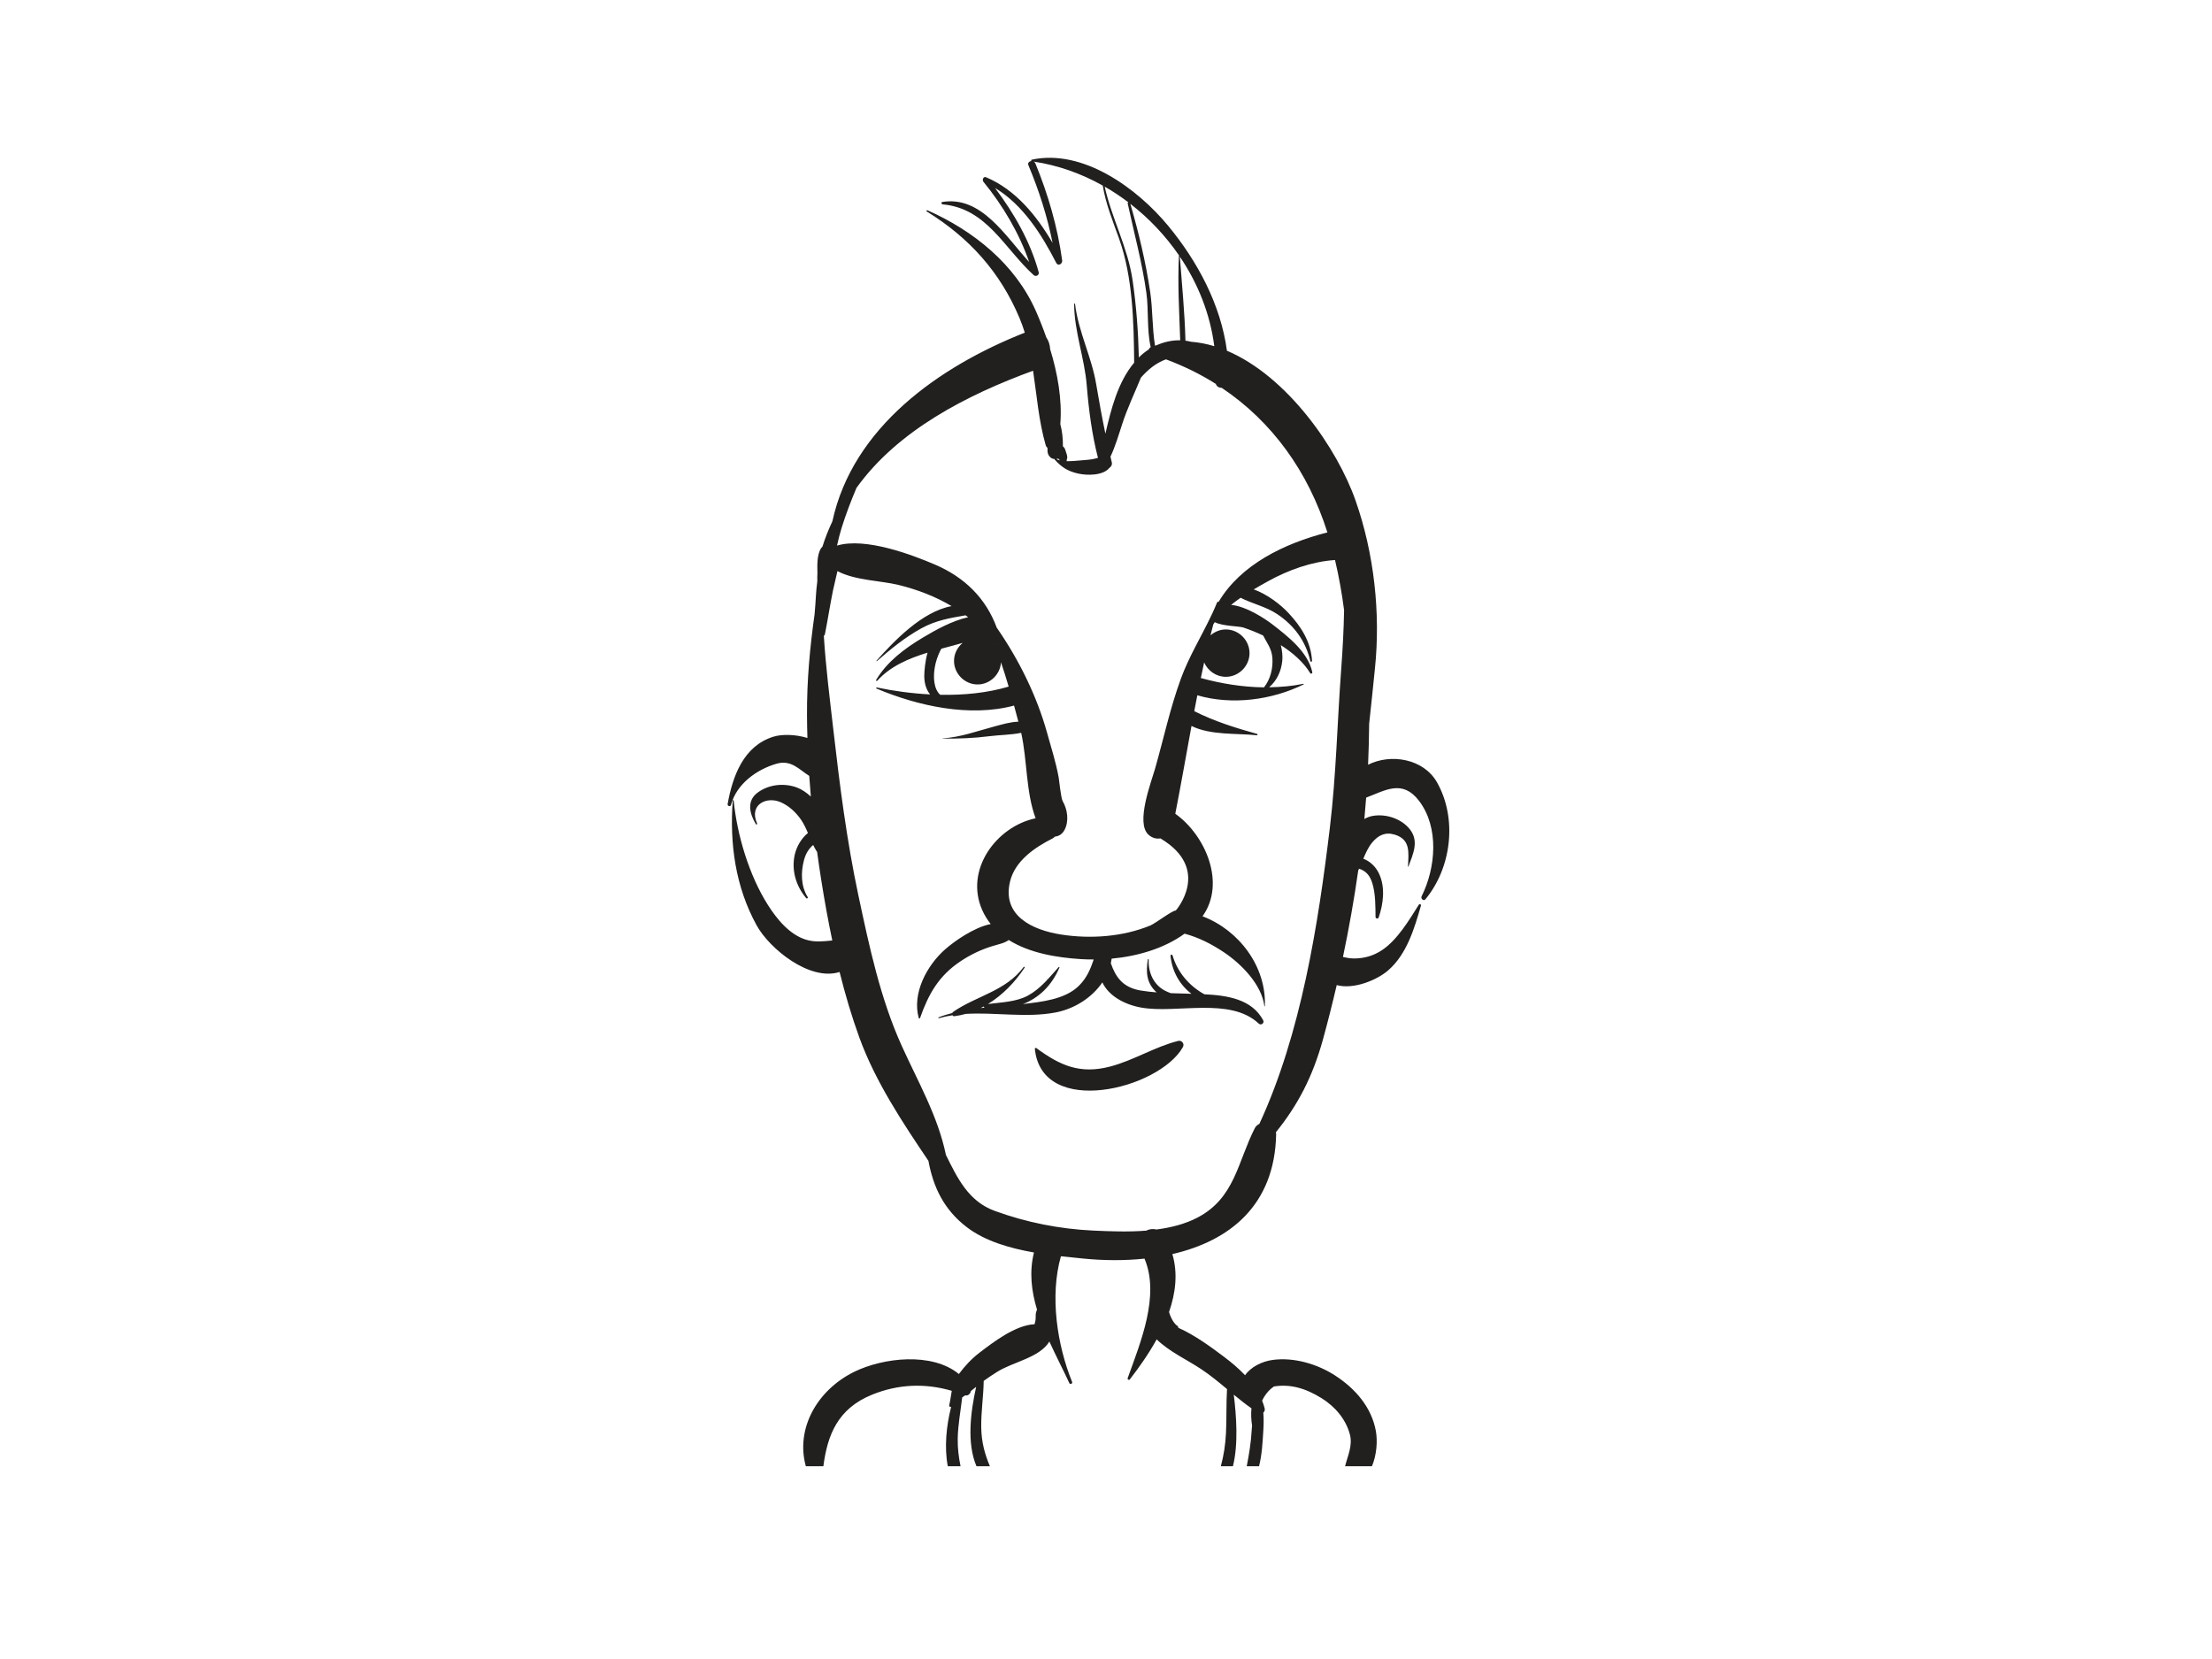 <?xml version="1.0" encoding="utf-8"?>
<!-- Generator: Adobe Illustrator 17.0.0, SVG Export Plug-In . SVG Version: 6.00 Build 0)  -->
<!DOCTYPE svg PUBLIC "-//W3C//DTD SVG 1.1//EN" "http://www.w3.org/Graphics/SVG/1.1/DTD/svg11.dtd">
<svg version="1.1" id="Layer_1" xmlns="http://www.w3.org/2000/svg" xmlns:xlink="http://www.w3.org/1999/xlink" x="0px" y="0px"
	 width="800px" height="600px" viewBox="0 0 800 600" enable-background="new 0 0 800 600" xml:space="preserve">
<path fill="#221F1F" d="M426.112,376.458c-8.522,2.147-16.045,7.024-24.568,9.26c-10.968,2.876-18.139-0.344-26.771-6.691
	c-0.199-0.144-0.53,0.05-0.506,0.291c2.501,25.173,44.994,14.62,53.551-0.64C428.473,377.508,427.405,376.13,426.112,376.458z"/>
<path fill="#221F1F" d="M315.358,504.419c9.582-3.896,19.328-4.209,28.863-1.409c-0.32,1.695-0.504,3.44-0.929,5.258
	c-0.089,0.388,0.409,0.774,0.719,0.477c-1.761,6.961-2.527,14.649-1.233,21.534h4.618c-0.651-3.191-1.078-6.439-1.021-9.963
	c0.084-5.019,1.042-9.952,1.611-14.925c0.365-0.246,0.729-0.496,1.092-0.745c1.044,0.26,1.895-0.596,2.076-1.574
	c0.604-0.53,1.262-0.995,1.889-1.498c-1.997,8.968-3.464,20.285,0.105,28.705h4.862c-1.834-4.342-3.051-8.648-3.133-14.066
	c-0.084-5.613,0.811-11.186,0.892-16.796c1.593-1.149,3.23-2.238,4.888-3.28c5.786-3.637,15.242-5.061,18.866-10.944
	c0,0,0-0.003,0.002-0.003c2.349,5.148,4.967,10.186,7.231,15.058c0.26,0.559,1.231,0.152,1-0.42
	c-5.434-13.371-8.15-31.114-4.062-45.485c2.831,0.32,5.584,0.585,8.171,0.84c7.268,0.716,14.775,0.782,22.054,0.021
	c5.673,13.356-1.485,30.419-6.09,43.242c-0.15,0.42,0.488,0.816,0.771,0.449c3.366-4.34,6.835-9.26,9.727-14.502
	c4.579,4.495,10.939,7.326,16.208,10.842c3.23,2.157,6.237,4.642,9.233,7.137c-0.323,5.311-0.11,10.661-0.378,15.972
	c-0.205,4.059-0.793,8.029-1.863,11.936h4.379c1.997-8.013,1.244-18.252,0.304-25.884c2.089,1.719,4.196,3.403,6.397,4.941
	c-0.204,2.07-0.105,4.18,0.218,6.166c0,0.005,0.008,0.008,0.008,0.016c-0.063,0.651-0.118,1.233-0.142,1.706
	c-0.226,4.358-0.939,8.727-1.792,13.056h4.453c1.099-4.308,1.302-9.042,1.551-13.056c0.115-1.85,0.181-4.088-0.008-6.318
	c0.404-0.354,0.643-0.916,0.496-1.501c-0.244-0.976-0.559-1.923-0.926-2.842c0.207-0.401,0.394-0.816,0.627-1.207
	c0.937-1.556,2.133-2.913,3.637-3.925c5.665-0.918,11.204,0.47,17.255,4.248c4.846,3.028,8.769,7.567,10.228,13.133
	c1.049,4.004-0.816,7.727-1.745,11.469h9.711c1.721-4.07,2.081-9.097,1.417-12.747c-1.582-8.698-7.544-15.426-14.791-20.101
	c-6.444-4.159-14.859-6.625-22.523-5.597c-3.784,0.506-7.869,2.477-9.981,5.534c-2.335-2.464-4.967-4.676-7.623-6.667
	c-4.823-3.621-10.545-7.835-16.525-10.49c-0.013-0.312-0.131-0.619-0.491-0.821c-0.727-0.409-1.611-1.831-1.994-2.621
	c-0.365-0.758-0.643-1.493-0.874-2.246c2.393-6.89,3.241-14.04,1.207-20.973c20.487-4.697,37.033-17.456,37.535-43.367
	c0.005-0.239-0.076-0.443-0.11-0.664c7.974-9.863,13.327-20.141,17.016-33.517c1.803-6.528,3.458-13.114,5.001-19.731
	c6.048,1.661,14.439-1.737,18.564-5.29c6.783-5.843,9.554-15.273,11.897-23.46c0.134-0.47-0.517-0.722-0.766-0.325
	c-3.529,5.597-7.733,12.689-13.266,16.399c-3.054,2.044-6.384,3.023-10.047,3.049c-1.606,0.013-2.907-0.276-4.127-0.541
	c2.183-10.367,4.033-20.805,5.521-31.266c0.1-0.215,0.199-0.436,0.296-0.656c2.165,0.698,3.836,2.073,4.802,5.237
	c1.181,3.875,1.115,8.181,1.162,12.198c0.008,0.682,0.945,0.774,1.155,0.157c1.677-4.93,2.411-10.829,0.152-15.722
	c-1.228-2.663-3.301-4.542-5.725-5.497c0.903-2.154,1.86-4.237,3.222-5.869c2.167-2.595,4.702-3.868,8.11-2.836
	c5.801,1.753,5.056,6.436,4.815,11.529c-0.005,0.1,0.134,0.107,0.165,0.024c1.651-4.471,3.891-9.092,0.606-13.358
	c-3.065-3.98-8.711-5.788-13.505-4.964c-1.102,0.189-2.102,0.595-3.038,1.115c0.241-2.574,0.456-5.151,0.648-7.725
	c6.854-2.556,13.093-6.754,19.125,1.16c7.376,9.677,6.035,24.303,0.934,34.528c-0.422,0.848,0.711,1.884,1.385,1.071
	c9.467-11.459,11.566-29.249,4.177-42.292c-4.844-8.551-16.717-10.514-24.922-6.363c0.213-4.923,0.344-9.85,0.386-14.791
	c0.769-6.806,1.419-13.542,2.086-19.97c2.094-20.144-0.307-41.683-6.987-60.74c-6.657-18.994-24.759-45.033-46.532-54.222
	c-2.244-16.667-10.606-32.289-21.251-45.183c-11.167-13.526-30.807-27.926-49.363-23.914c-0.225,0.047-0.265,0.37-0.107,0.501
	c-0.761,0.063-1.44,0.645-1.068,1.532c3.797,9.039,6.799,18.433,8.73,28.049c-5.812-9.892-13.379-19.235-24.051-23.73
	c-1.01-0.425-1.493,0.981-0.955,1.642c6.972,8.512,12.917,18.519,16.544,29.017c-8.698-9.477-17.286-24.006-31.4-21.72
	c-0.525,0.084-0.341,0.824,0.118,0.866c15.948,1.446,22.224,15.861,32.901,25.583c0.79,0.719,2.123,0.026,1.824-1.063
	c-3.08-11.18-8.882-21.238-15.798-30.455c10.081,6.059,16.901,16.869,22.153,27.128c0.661,1.286,2.304,0.302,2.136-0.9
	c-1.664-12.075-5.059-23.848-9.693-35.11c-0.128-0.312-0.346-0.512-0.588-0.651c8.759,1.317,17.202,4.327,24.958,8.672
	c1.086,6.62,3.59,12.716,5.899,19.186c4.972,13.938,5.319,30.125,5.463,44.855c-5.901,7.058-8.313,16.664-10.409,25.69
	c-1.231-5.935-2.322-11.883-3.33-17.9c-1.669-9.952-6.429-18.921-7.646-28.999c-0.026-0.21-0.339-0.223-0.336,0
	c0.081,10.11,3.757,19.451,4.573,29.461c0.714,8.748,1.86,17.656,4.054,26.186c-0.158,0.045-0.304,0.084-0.472,0.131
	c-1.942,0.554-3.973,0.63-5.972,0.8c-1.199,0.102-3.062,0.294-4.849,0.254c-0.152-0.525,0.192-0.711,0.192-1.414
	c0-0.85-0.522-1.895-0.737-2.718c-0.123-0.462-0.438-0.908-0.84-1.223c0.024-2.737-0.223-5.345-0.937-8.037
	c0.698-8.866-0.973-18.315-3.679-27.126c-0.076-1.543-0.551-3.046-1.396-4.243c-1.165-3.33-2.443-6.539-3.768-9.54
	c-7.512-17.016-22.584-29.044-39.19-36.422c-0.289-0.129-0.535,0.26-0.252,0.436c15.313,9.449,26.52,21.873,33.512,38.49
	c0.74,1.76,1.372,3.537,1.926,5.321c-31.119,12.296-62.202,34.276-69.593,68.247c-1.42,3.015-2.647,6.08-3.589,9.15
	c-0.252,0.231-0.491,0.493-0.682,0.85c-1.312,2.464-1.199,5.788-1.136,8.695c-0.055,0.958-0.071,1.908-0.037,2.852
	c-0.002,0.055-0.005,0.107-0.008,0.163c-0.533,3.823-0.593,7.788-0.829,9.966c-0.068,0.632-0.092,1.283-0.152,1.921
	c-1.687,11.952-2.807,23.877-2.745,36.516c0.013,2.747,0.068,5.487,0.15,8.223c-4.303-1.296-9.118-1.446-12.34-0.441
	c-10.784,3.364-14.723,14.3-16.507,24.318c-0.142,0.787,1.005,1.134,1.212,0.336c1.976-7.539,9.252-12.81,16.439-14.885
	c5.384-1.554,8.22,2.146,11.86,4.39c0.168,2.493,0.362,4.985,0.58,7.475c-1.58-1.448-3.264-2.59-4.951-3.23
	c-4.636-1.763-10.189-1.204-14.235,1.758c-4.143,3.033-2.978,7.654-0.695,11.466c0.171,0.286,0.564,0.037,0.436-0.252
	c-3.025-6.861,3.463-9.96,8.609-7.662c2.918,1.304,5.371,3.561,7.189,6.153c1.055,1.506,1.845,3.212,2.59,4.949
	c-2.393,1.944-4.114,4.946-4.765,7.835c-1.27,5.641,0.467,11.414,4.161,15.746c0.249,0.291,0.729-0.089,0.525-0.409
	c-2.485-3.92-2.519-9.003-1.341-13.377c0.685-2.548,1.826-4.172,3.311-5.46c0.425,0.89,0.911,1.737,1.44,2.553
	c0.446,3.262,0.913,6.523,1.43,9.784c1.17,7.407,2.495,14.83,4.051,22.208c-3.065,0.283-6.15,0.716-9.407-0.257
	c-6.077-1.815-10.716-7.583-13.93-12.671c-6.751-10.676-11.073-25.108-12.335-37.687c-0.021-0.215-0.32-0.218-0.336,0
	c-1.141,15.677,0.966,31.169,8.643,45.133c4.636,8.433,19.196,20.317,30.001,16.874c2.01,8.037,4.342,15.982,7.163,23.741
	c5.773,15.877,15.549,30.594,24.972,44.564c1.713,9.346,5.508,17.606,13.914,24.016c6.554,4.996,15.379,7.573,24.258,9.123
	c-1.742,6.964-0.947,13.881,1.097,20.663c-0.228,0.533-0.409,1.044-0.462,1.745c-0.045,0.627,0.024,1.27-0.06,1.895
	c-0.074,0.533-0.168,1.128-0.38,1.656c-6.867,0.283-14.843,6.434-19.774,10.189c-2.994,2.28-5.361,4.83-7.586,7.811
	c-9.769-8.026-27.438-5.88-37.763-0.84c-13.466,6.576-21.356,20.558-17.588,34.184h6.35
	C299.253,518.948,302.994,509.449,315.358,504.419z M439.163,125.206c-2.758-0.837-5.563-1.388-8.402-1.608
	c-0.669-0.168-1.346-0.302-2.028-0.388c-0.249-10.154-1.281-20.272-2.028-30.395C433.251,102.496,437.681,113.561,439.163,125.206z
	 M426.385,92.339c-0.522,10.257,0.102,20.482,0.456,30.734c-2.871-0.063-5.783,0.562-8.501,1.768
	c-0.202,0.058-0.407,0.123-0.611,0.184c-1.065-6.431-0.785-12.991-1.753-19.477c-1.611-10.787-4.125-21.361-7.174-31.828
	C415.569,78.96,421.536,85.273,426.385,92.339z M409.608,101.302c-1.729-11.815-7.559-22.392-10.083-33.809
	c2.952,1.692,5.799,3.587,8.525,5.647c-0.139,0.092-0.244,0.233-0.199,0.446c2.314,10.802,5.235,21.371,6.751,32.339
	c0.884,6.387,0.113,13.306,1.569,19.635c-0.37,0.186-0.59,0.475-0.703,0.818c-1.186,0.764-2.309,1.645-3.34,2.65
	c-0.087,0.084-0.163,0.176-0.247,0.262C411.662,119.903,410.972,110.617,409.608,101.302z M382.758,165.899
	c0.189,0.207,0.37,0.412,0.611,0.612c-0.527-0.121-0.994-0.291-1.388-0.52C382.246,165.976,382.503,165.944,382.758,165.899z
	 M304.348,191.028c1.522-4.917,3.385-9.784,5.411-14.578c14.943-20.868,40.151-33.704,63.865-42.373
	c1.357,8.995,2.026,18.078,4.568,26.934c0.118,0.415,0.357,0.724,0.64,0.968c0.011,0.428,0.005,0.845,0.026,1.281
	c0.063,1.33,1.112,2.75,2.556,2.75c-0.021,0.074-0.021,0.155,0.039,0.218c2.532,2.776,4.744,4.222,8.551,5.059
	c3.186,0.701,8.963,0.769,11.262-2.109c0.693-0.472,1.105-1.286,0.743-2.301c-0.139-0.572-0.26-1.144-0.394-1.716
	c1.776-3.77,2.939-7.793,4.232-11.765c1.874-5.77,4.492-11.238,6.79-16.837c2.551-2.878,5.392-5.266,9.047-6.591
	c6.458,2.398,12.474,5.366,18.026,8.869c0.297,0.955,1.199,1.443,2.149,1.435c18.249,12.227,31.245,30.295,38.214,52.281
	c-15.617,3.98-31.361,11.65-39.348,25.126c-0.186-0.092-0.446-0.055-0.549,0.2c-0.564,1.404-1.181,2.784-1.818,4.154
	c-0.097,0.184-0.202,0.367-0.257,0.535c-3.616,7.649-8.102,14.898-11.02,22.883c-3.92,10.726-6.242,21.726-9.373,32.67
	c-1.388,4.857-7.04,19.477-2.374,23.735c1.388,1.267,2.936,1.609,4.348,1.367c18.68,11.091,5.602,26.082,5.547,26.079
	c-1.194-0.068-7.457,4.697-9.186,5.411c-9.913,4.098-21.626,4.92-32.148,3.298c-10.485-1.616-21.579-6.778-18.606-19.188
	c1.795-7.491,8.942-12.33,15.36-15.575c0.296-0.149,0.596-0.388,0.874-0.677c1.341-0.121,2.624-0.827,3.456-2.38
	c1.703-3.183,1.134-7.36-0.659-10.472c-0.617-1.071-1.299-7.775-1.44-8.567c-0.987-5.429-2.734-10.887-4.214-16.2
	c-3.676-13.198-10.162-26.404-18.186-37.947c-3.823-10.424-11.406-18.118-22.258-22.778c-8.299-3.563-25.202-9.986-35.501-6.906
	C303.188,195.203,303.708,193.099,304.348,191.028z M443.348,227.65c-2.117,0-4.054,0.829-5.563,2.141
	c0.331-1.328,0.677-2.653,1.023-3.975c0.168-0.273,0.354-0.535,0.538-0.803c2.742,1.459,8.78,1.428,10.293,1.929
	c2.288,0.758,4.736,1.737,7.189,2.894c1.338,2.648,3.12,4.721,3.351,8.129c0.257,3.768-0.701,7.677-3.033,10.627
	c-7.748-0.089-15.539-1.359-22.844-3.377c0.391-1.881,0.782-3.76,1.194-5.636c1.328,3.033,4.374,5.201,7.85,5.201
	c4.668,0,8.564-3.896,8.564-8.564C451.912,231.546,448.016,227.65,443.348,227.65z M353.556,247.542c4.474,0,8.197-3.6,8.47-8.016
	c0.992,2.91,1.894,5.848,2.768,8.795c-7.712,2.299-16.239,3.128-24.769,2.96c-2.385-2.212-2.524-6.415-1.968-9.821
	c0.349-2.138,1.076-4.23,2.023-6.174c0.11-0.228,0.257-0.454,0.394-0.68c2.59-0.7,5.177-1.372,7.691-2.097
	c-1.889,1.574-3.13,3.907-3.13,6.51C345.034,243.666,348.91,247.542,353.556,247.542z M359.641,233.115
	c0.008-0.026,0.008-0.055,0.016-0.081c0.026,0.066,0.052,0.128,0.079,0.194C359.702,233.192,359.675,233.149,359.641,233.115z
	 M359.702,437.914c-9.456-3.466-13.466-11.86-17.598-20.217c-2.902-14.03-10.099-26.464-15.977-39.445
	c-7.746-17.102-11.752-35.997-15.649-54.283c-4.232-19.857-6.799-40.009-9.1-60.166c-1.249-10.928-2.716-22.39-3.43-33.848
	c0.184-0.108,0.333-0.27,0.38-0.512c1.047-5.253,1.85-10.556,2.913-15.803c0.53-2.369,1.073-4.733,1.627-7.098
	c6.281,3.374,15.701,3.453,21.97,4.977c7.001,1.706,13.476,4.225,19.325,7.685c-10.687,1.957-20.855,12.681-27.157,19.74
	c-0.092,0.1,0.047,0.236,0.147,0.147c5.017-4.395,10.133-8.567,15.985-11.807c5.353-2.962,10.472-3.763,16.063-4.747
	c0.312,0.233,0.635,0.454,0.942,0.695c-5.744,1.223-11.894,4.684-16.31,7.321c-6.62,3.952-12.967,8.683-16.971,15.355
	c-0.144,0.241,0.202,0.519,0.396,0.304c4.741-5.253,11.296-8.052,18.199-10.173c-0.874,3.141-1.173,6.578-1.181,8.415
	c-0.01,2.71,0.743,5.048,2.11,6.693c-6.626-0.346-13.175-1.236-19.252-2.511c-0.27-0.058-0.354,0.302-0.11,0.404
	c14.938,6.297,33.646,10.435,49.723,6.14c0.533,1.944,1.055,3.886,1.564,5.83c-2.968,0.081-5.969,1.01-8.821,1.768
	c-6.192,1.648-12.096,3.862-18.559,4.256c-0.053,0.003-0.055,0.084,0,0.084c5.699,0.071,11.317-0.142,16.974-0.866
	c3.626-0.464,7.714-0.456,11.422-1.212c2.207,9.848,1.677,21.416,5.219,30.904c-14.2,2.968-25.803,18.653-19.285,33.258
	c0.826,1.853,1.863,3.498,3.041,4.988c-6.158,1.238-13.209,6.284-16.483,9.16c-6.61,5.812-12.007,15.882-9.548,24.809
	c0.071,0.252,0.407,0.225,0.488,0c3.07-8.704,6.751-15.234,14.607-20.482c3.655-2.446,7.559-4.301,11.768-5.565
	c2.131-0.643,4.099-0.984,5.696-2.144c7.509,4.739,17.359,6.355,25.976,6.906c1.548,0.1,3.141,0.139,4.754,0.134
	c-1.149,3.398-2.464,6.638-5.342,9.498c-5.017,4.985-13.599,5.836-20.267,6.633c5.751-2.212,10.39-6.62,13.214-13.203
	c0.071-0.16-0.123-0.357-0.262-0.202c-3.432,3.813-6.568,7.867-11.16,10.349c-4.285,2.314-9.632,2.406-14.442,3.044
	c5.353-3.283,9.876-7.99,13.274-13.169c0.152-0.231-0.205-0.422-0.362-0.21c-6.486,8.732-17.095,10.404-25.499,16.218
	c-0.142,0.097-0.231,0.244-0.294,0.404c-1.661,0.433-3.311,0.924-4.938,1.559c-0.197,0.079-0.123,0.386,0.089,0.325
	c1.624-0.47,3.264-0.813,4.92-1.068c0.126,0.218,0.317,0.383,0.648,0.344c1.417-0.173,2.794-0.465,4.14-0.837
	c10.697-0.64,21.812,1.48,32.368-0.491c6.832-1.278,13.232-5.3,17.039-10.899c2.233,4.749,7.746,7.958,13.975,9.094
	c12.763,2.327,32.2-3.973,42.601,5.812c0.84,0.79,2.128-0.207,1.582-1.223c-4.151-7.704-13.056-8.977-21.259-9.386
	c-5.466-2.989-9.745-7.982-11.516-14.056c-0.115-0.396-0.785-0.336-0.742,0.1c0.553,5.681,3.369,10.571,7.578,13.778
	c-2.493-0.081-4.993-0.136-7.489-0.223c-0.743-0.283-1.48-0.577-2.188-0.955c-4.078-2.183-6.016-6.654-5.772-11.196
	c0.01-0.186-0.302-0.233-0.331-0.045c-0.687,4.587-0.548,8.389,3.057,11.802c0.039,0.04,0.089,0.068,0.131,0.105
	c-1.939-0.152-3.873-0.349-5.794-0.677c-6.463-1.105-8.997-4.818-10.771-9.86c0.129-0.546,0.226-1.102,0.304-1.663
	c9.375-0.871,18.976-3.652,26.375-9.034c5.093,1.388,9.606,3.65,14.203,6.717c6.392,4.272,13.649,11.676,14.662,19.49
	c0.013,0.105,0.163,0.11,0.168,0c0.574-14.308-9.333-27.477-22.545-32.494c8.562-11.978,1.065-29.316-9.85-37.081
	c2.057-10.514,3.91-21.133,5.859-31.749c6.966,3.44,16.431,2.577,23.646,3.366c0.289,0.032,0.333-0.42,0.066-0.496
	c-7.814-2.178-15.539-4.589-22.712-8.234c0.359-1.913,0.735-3.82,1.11-5.731c12.553,3.66,27.018,1.695,38.435-3.923
	c0.137-0.066,0.037-0.257-0.097-0.228c-4.03,0.832-8.184,1.199-12.366,1.254c2.76-2.369,4.384-5.794,4.752-9.551
	c0.157-1.614-0.005-3.684-0.53-5.686c4.342,2.763,8.22,6.156,10.621,10.107c0.254,0.417,0.863,0.137,0.766-0.325
	c-1.546-7.31-8.835-12.967-14.415-17.278c-2.834-2.188-9.496-6.544-14.93-7.071c1.099-0.9,2.243-1.755,3.416-2.569
	c4.251,2.167,9.155,3.183,13.259,5.925c6.156,4.112,10.262,9.756,11.962,16.982c0.081,0.344,0.64,0.273,0.619-0.084
	c-0.404-6.846-3.902-12.353-8.478-17.265c-2.923-3.138-7.777-6.861-12.616-8.59c1.829-1.089,3.621-2.089,5.261-2.994
	c7.26-4.012,15.751-7.077,24.139-7.625c1.43,6.045,2.49,12.067,3.277,18.123c-0.121,7.1-0.509,14.203-1.039,21.295
	c-1.435,19.131-1.805,38.259-4.099,57.332c-4.206,34.997-10.362,74.471-25.501,107.175c-0.674,0.323-1.28,0.821-1.684,1.616
	c-6.221,12.259-7.195,25.239-20.734,32.295c-4.482,2.335-9.572,3.605-14.835,4.29c-1.233-0.338-2.55-0.149-3.7,0.412
	c-6.536,0.517-13.195,0.249-19.201-0.029C383.217,444.49,371.073,442.084,359.702,437.914z M356.094,364.427
	c-0.475,0.045-0.95,0.087-1.422,0.139c0.37-0.184,0.745-0.352,1.11-0.551C355.813,364.204,355.918,364.351,356.094,364.427z"/>
<path fill="#221F1F" d="M378.811,353.979c-0.107,0-0.107,0.168,0,0.168C378.919,354.147,378.919,353.979,378.811,353.979z"/>
</svg>
